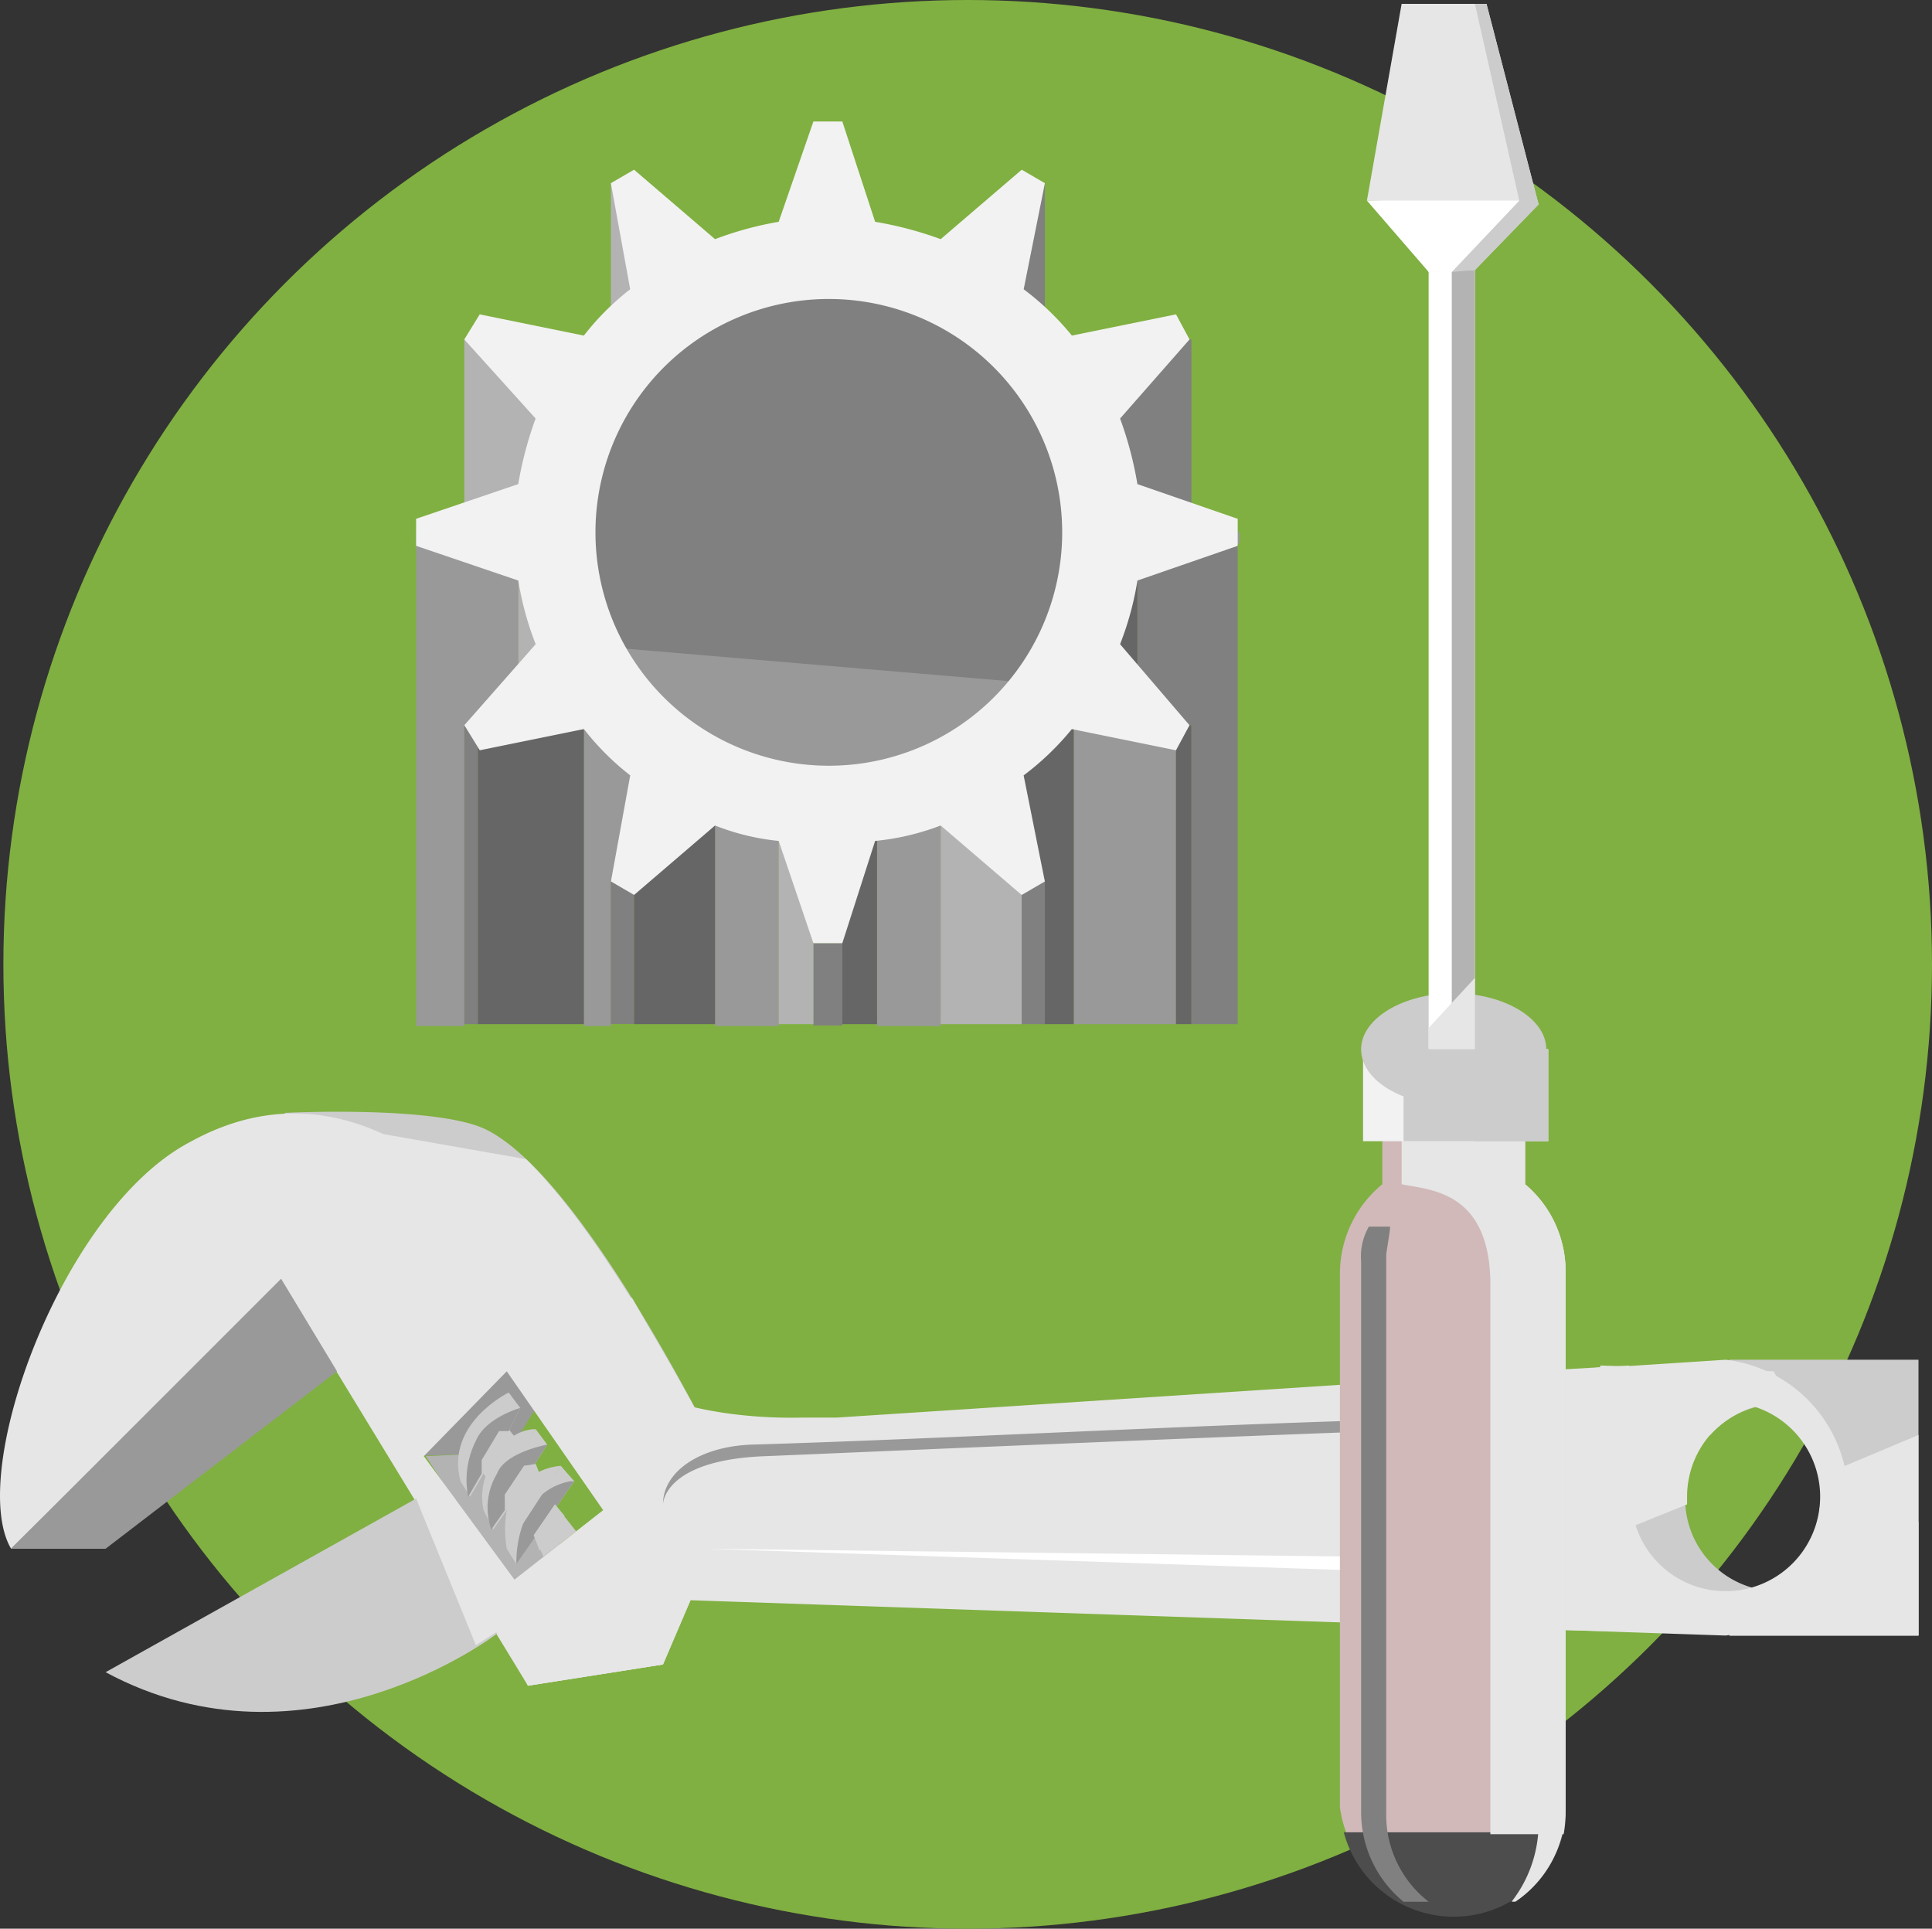 <svg xmlns="http://www.w3.org/2000/svg" width="308.75" height="308.21" viewBox="0 0 308.75 308.21"><rect x="0" y="0" width="308.75" height="308.21" fill="#333333" stroke="none"/><g transform="translate(-0.025)" style="isolation:isolate"><g transform="translate(0.025)"><circle cx="154.105" cy="154.105" r="154.105" transform="translate(0.54)" fill="#80b041"/><g transform="translate(66.497 29.28)"><rect width="7.705" height="1.788" transform="translate(123.9 55.786)" fill="#999"/><path d="M27.7,146.223h7.705V98.143h2.157v.616h6.472V75.027h4.007V98.759h6.472v47.464h4.315V123.108h3.7V114.17H75.473v32.054H85.643V116.635h5.548V132.97h4.623V116.635h5.548v29.588h10.171V114.17h4.623V98.451H132.8v47.464h16.335V98.143H142.97V91.979h-3.082V75.027h3.082V69.171h0L144.2,67.63,133.724,55.61l-5.548-6.164-3.7-4.623L101.054,17.7,73.931,24.172,48.042,66.089v1.233H27.7ZM125.711,88.28l2.466-2.774V88.28Z" transform="translate(-27.7 -11.536)" fill="#999"/><path d="M71.41,79.242H65.246V50.27h0l1.233-1.541L56,36.709V17.6H73.876V50.27h7.4v76.744h-7.4V79.242Z" transform="translate(50.024 7.365)" fill="gray"/><path d="M67.1,59.4Z" transform="translate(54.335 75.288)" fill="gray"/><path d="M53,9.5h3.7V47.1L53,42.787Z" transform="translate(43.778 -9.5)" fill="gray"/><path d="M55.866,36.274H53.4L55.866,33.5Z" transform="translate(44.611 40.47)" fill="gray"/><rect width="4.931" height="26.537" transform="translate(31.129)" fill="#b3b3b3"/><path d="M24.1,48.421V17.6H36.737V48.421Z" transform="translate(-16.395 7.365)" fill="#b3b3b3"/><path d="M26.257,37.6V85.372H24.1V37.6Z" transform="translate(-16.395 49.007)" fill="gray"/><rect width="3.699" height="23.085" transform="translate(31.129 111.264)" fill="gray"/><path d="M58.622,62.357V53.419H50.3V37.7H66.943V85.164H62.32V62.357Z" transform="translate(38.156 49.215)" fill="#666"/><rect width="4.623" height="13.161" transform="translate(63.491 121.435)" fill="gray"/><path d="M53,45.6h3.7V68.716H53Z" transform="translate(43.778 65.664)" fill="gray"/><path d="M61,85.064V37.6h2.466V85.372H61Z" transform="translate(60.435 49.007)" fill="#666"/><path d="M53.423,42.7h8.322V74.754H48.8V42.7Z" transform="translate(35.033 59.626)" fill="#b3b3b3"/><path d="M45.948,43.6V72.88H40.4V43.6Z" transform="translate(17.543 61.5)" fill="#b3b3b3"/><path d="M43.7,43.6h5.548V72.88H43.7V43.6Z" transform="translate(24.414 61.5)" fill="#666"/><path d="M32.9,42.7H45.845V74.754H32.9V42.7Z" transform="translate(1.928 59.626)" fill="#666"/><rect width="3.082" height="16.982" transform="translate(112.188 63.491)" fill="#666"/><path d="M31.272,37.8H41.752V84.956H24.8V37.8Z" transform="translate(-14.937 49.423)" fill="#666"/><rect width="4.007" height="23.701" transform="translate(16.335 63.491)" fill="#b3b3b3"/><path d="M36.4,58.4s4.931-29.28,6.164-28.355S63.214,20.8,65.68,20.8l27.739,2.466s17.876,9.863,18.493,11.712,6.781,29.9,6.781,30.821a52.7,52.7,0,0,1-.925,9.554c-.616,1.541-3.082,10.171-3.082,10.171L38.249,79.052Z" transform="translate(-9.586 -5.081)" fill="gray"/></g><path d="M111.533,125l12.945,11.1,3.7-2.157-3.39-16.952a43.765,43.765,0,0,0,7.705-7.4l16.643,3.39,2.157-4.007L140.2,96.025a49,49,0,0,0,2.774-10.171L159,80.306V75.991L142.97,70.443A58.251,58.251,0,0,0,140.2,59.964l11.1-12.637-2.157-4.007-16.643,3.39a43.767,43.767,0,0,0-7.705-7.4l3.39-16.952-3.7-2.157L111.533,31.3a58.252,58.252,0,0,0-10.479-2.774L95.814,12.5H91.191L85.643,28.527A54.86,54.86,0,0,0,75.473,31.3l-12.945-11.1-3.7,2.157,3.082,16.952a41.916,41.916,0,0,0-7.4,7.4l-16.643-3.39-2.466,4.007,11.4,12.637a58.251,58.251,0,0,0-2.774,10.479L27.7,75.991v4.315l16.335,5.548a49.005,49.005,0,0,0,2.774,10.171l-11.4,12.945,2.466,4.007,16.643-3.39a41.917,41.917,0,0,0,7.4,7.4l-3.082,16.952,3.7,2.157L75.473,125a37.91,37.91,0,0,0,10.171,2.466L91.191,143.8h4.623l5.24-16.335A40.068,40.068,0,0,0,111.533,125Zm-18.184-9.554a37.293,37.293,0,1,1,26.569-10.813,37.293,37.293,0,0,1-26.569,10.813Z" transform="translate(38.797 6.917)" fill="#f2f2f2"/><path d="M44.908,92.56,35.353,75.3,22.1,75.916,35.969,97.183Z" transform="translate(45.938 156.782)" fill="#b3b3b3"/><path d="M21.4,86.119,36.81,85.5l4.931-8.013L36.5,70.4Z" transform="translate(44.481 146.58)" fill="#999"/><path d="M95.8,116.767a12.637,12.637,0,0,0,8.938-4.623,23.424,23.424,0,0,0,5.24-9.863,28.664,28.664,0,0,0,.616-7.089,16.951,16.951,0,0,0-1.849-6.781,17.876,17.876,0,0,0-5.548-5.24,20.342,20.342,0,0,0-7.4-.925V76.7H126v44.074H95.8Z" transform="translate(180.588 140.588)" fill="#ccc"/><path d="M95.8,108.647a12.637,12.637,0,0,0,8.938-4.623,23.424,23.424,0,0,0,5.24-9.863,55.177,55.177,0,0,0,.616-7.089L126,80.6v32.054H95.8Z" transform="translate(180.588 148.708)" fill="#e6e6e6" style="mix-blend-mode:multiply;isolation:isolate"/><path d="M95.8,99.278a12.637,12.637,0,0,0,8.938-4.623,11.1,11.1,0,0,0,2.157-3.082L126,85.1v18.184H95.8Z" transform="translate(180.588 158.077)" fill="#e6e6e6" style="mix-blend-mode:multiply;isolation:isolate"/><path d="M58.751,146.929a9.863,9.863,0,0,0,3.39-3.7,47.157,47.157,0,0,0,8.322-3.39c4.931-2.466,9.554-6.164,10.171-12.02a13.869,13.869,0,0,0-2.157-8.63A40.376,40.376,0,0,0,70.155,108.4a133.765,133.765,0,0,0-15.1-10.787l-2.774-4.623a56.1,56.1,0,0,0-9.863-12.328A26.814,26.814,0,0,0,29.779,74.5,17.26,17.26,0,0,0,19.3,77.274l4.931-13.253s24.657-1.233,32.362,2.774c18.493,9.555,44.382,66.882,44.382,66.882l-10.171,3.7L84.64,152.169l-21.575,3.39Z" transform="translate(21.308 113.816)" fill="#ccc"/><path d="M79.937,116.471l-13.253,5.856a13.253,13.253,0,0,0-1.541-4.931L63.6,114.314a12.02,12.02,0,0,0-2.466-3.082,39.758,39.758,0,0,0-4.931-5.24l-4.623-5.24h-.308l-.616-.616-.925-1.541-1.849-2.774c-2.157-3.7-4.007-7.4-6.164-10.787a37.294,37.294,0,0,0-6.781-9.863A88.454,88.454,0,0,0,26,65l22.808,4.007C59.9,79.794,72.231,101.985,79.937,116.471Z" transform="translate(35.258 116.227)" fill="#e6e6e6" style="mix-blend-mode:multiply;isolation:isolate"/><path d="M32.2,102.368l2.774-1.541,7.089-3.39,3.39-1.849,2.774-1.849A43.766,43.766,0,0,0,56.24,84.8H67.952L57.781,108.532l-21.575,3.39Z" transform="translate(48.167 157.453)" fill="#e6e6e6" style="mix-blend-mode:multiply;isolation:isolate"/><path d="M32.2,102.368l2.774-1.541,7.089-3.39,3.39-1.849,2.774-1.849A43.766,43.766,0,0,0,56.24,84.8H67.952L57.781,108.532l-21.575,3.39Z" transform="translate(48.167 157.453)" fill="#e6e6e6" style="mix-blend-mode:multiply;isolation:isolate"/><path d="M61.646,110.243,51.475,96.99,29.9,71.1l27.739,7.4,13.253,23.424,1.233,8.63Z" transform="translate(43.378 128.928)" fill="#e6e6e6" style="mix-blend-mode:multiply;isolation:isolate"/><path d="M89.208,77.3l28.047.925L119.1,82.54h-.616a15.1,15.1,0,0,0-15.411,15.1,14.794,14.794,0,0,0,15.411,14.794h.616l-2.466,4.931-27.739.616Z" transform="translate(166.222 141.837)" fill="#ccc"/><path d="M88.9,104.839l14.486-5.856V97.75a15.1,15.1,0,0,1,15.1-15.1h.616l-2.157-4.623L88.9,77.1Z" transform="translate(166.222 141.421)" fill="#e6e6e6" style="mix-blend-mode:multiply;isolation:isolate"/><path d="M88.9,93.027,107.084,88.1a16.027,16.027,0,0,1,11.712-5.24h.925l-2.466-4.931L89.516,77Z" transform="translate(166.222 141.212)" fill="#e6e6e6" style="mix-blend-mode:multiply;isolation:isolate"/><path d="M104.984,141.5h5.24L281.9,147.358a22.191,22.191,0,0,0,0-44.074l-142.085,9.246h-5.548c-14.486.308-29.9-3.39-34.828-12.328C86.491,78.011,63.376,53.663,36.561,68.457,15.911,79.244.809,121.469,7.9,133.489L51.047,90.648,90.5,155.372C93.272,153.523,95.738,141.811,104.984,141.5Zm-2.466-14.178-14.178,11.1L73.855,118.695l13.253-13.561ZM281.9,140.27a15.1,15.1,0,1,1,15.1-15.1,15.1,15.1,0,0,1-15.1,15.1Z" transform="translate(-6.125 114.003)" fill="#e6e6e6"/><path d="M11.6,111.639,61.222,83.9l12.945,21.575S43.654,128.9,11.6,111.639Z" transform="translate(5.275 155.579)" fill="#ccc"/><path d="M30.26,92.578,31.8,95.043l2.157-3.7,1.849,3.082L33.959,97.2l1.541,3.082L37.657,97.2l1.541,3.082-1.541,3.082,1.541,2.466,9.246-13.253-2.157-2.466L44.13,93.194l-2.157-3.082,2.157-3.39-1.849-2.466-2.157,3.082-2.157-2.774,1.849-3.7L37.966,78.4S27.795,83.331,30.26,92.578Z" transform="translate(43.326 144.127)" fill="#ccc"/><path d="M24.9,79.648l3.082-5.24,1.541-.308,1.233,1.541L25.825,81.5Z" transform="translate(51.768 154.283)" fill="#ccc" style="mix-blend-mode:multiply;isolation:isolate"/><path d="M32.283,86.466a9.863,9.863,0,0,0-.925,6.781L39.68,80.3S34.749,79.993,32.283,86.466Z" transform="translate(45.926 148.082)" fill="#ccc"/><path d="M32.93,85.723c1.233-3.39,8.013-4.623,8.013-4.623l-2.157,3.39H37.245l-3.082,4.623v2.466l-2.157,3.082a10.479,10.479,0,0,1,.925-8.938Z" transform="translate(46.512 149.749)" fill="#999"/><path d="M31.809,84.44c1.541-3.7,7.089-5.24,7.089-5.24l-1.849,3.7H35.508l-2.774,4.623v2.157l-2.157,3.7a13.87,13.87,0,0,1,1.233-8.938Z" transform="translate(44.243 145.793)" fill="#999"/><path d="M26.2,80.831l3.082-4.623,1.849-.308.616,1.541L26.508,83.3Z" transform="translate(54.475 158.031)" fill="#ccc" style="mix-blend-mode:multiply;isolation:isolate"/><path d="M32.9,96.253a18.184,18.184,0,0,1,1.849-8.322A9.555,9.555,0,0,1,41.532,83h.616Z" transform="translate(49.622 153.705)" fill="#999"/><path d="M27.7,82.931,31.09,78l3.39,4.315-5.24,4.007Z" transform="translate(57.598 162.404)" fill="#ccc"/><path d="M27.7,82.931,31.09,78l1.541,1.849L28.625,85.4Z" transform="translate(57.598 162.404)" fill="#ccc" style="mix-blend-mode:multiply;isolation:isolate"/><path d="M32.581,89.289a17.877,17.877,0,0,0,0,6.164L41.211,82.2a9.863,9.863,0,0,0-8.63,7.089Z" transform="translate(48.402 152.039)" fill="#ccc"/><path d="M15.7,109.449H.6L43.749,66.3l8.938,14.794Z" transform="translate(1.173 138.043)" fill="#999"/><path d="M173.03,79.709c-32.054.308-85.991,3.39-118.353,4.315-8.322.308-14.178,4.315-14.178,9.554,0,0,0-7.089,16.335-7.705,8.013-.308,106.024-4.623,119.894-4.623a11.712,11.712,0,0,1,7.705,3.082S182.585,79.4,173.03,79.709Z" transform="translate(65.448 146.825)" fill="#999"/><path d="M181.494,84.2a11.712,11.712,0,0,1-11.4,8.63L42.8,91.289,171.94,95.6S181.186,95.6,181.494,84.2Z" transform="translate(70.237 156.204)" fill="#fff"/><path d="M21.6,77.7,34.545,98.966l-3.39,2.157Z" transform="translate(44.897 161.779)" fill="#e6e6e6" style="mix-blend-mode:multiply;isolation:isolate"/><path d="M93.245,70.8l-10.479.616L80.3,113.025l12.945.308Z" transform="translate(167.116 147.412)" fill="#e6e6e6" style="mix-blend-mode:multiply;isolation:isolate"/><path d="M105.188,74.054V64.5H82.381v9.554A18.493,18.493,0,0,0,75.6,88.232v85.374a18.184,18.184,0,0,0,36.061,0V88.232a18.184,18.184,0,0,0-6.472-14.178Z" transform="translate(138.53 115.186)" fill="#d1b9b9"/><path d="M75.8,101.2a18.184,18.184,0,0,0,35.136,0Z" transform="translate(138.946 191.599)" fill="#4d4d4d"/><path d="M92.978,177.921V89.465c-.308-14.486-9.863-14.486-14.178-15.41V65.733L98.525,64.5v9.554A18.184,18.184,0,0,1,105,88.232v85.374a20.341,20.341,0,0,1-.308,4.315Z" transform="translate(145.192 115.186)" fill="#e6e6e6" style="mix-blend-mode:multiply;isolation:isolate"/><path d="M96.727,88.849v87.84a20.342,20.342,0,0,1-4.315,12.02h.616a18.184,18.184,0,0,0,8.013-15.1V88.232a18.184,18.184,0,0,0-6.472-14.178V64.5H80.7v9.554C88.1,74.054,96.727,74.054,96.727,88.849Z" transform="translate(149.148 115.186)" fill="#e6e6e6" style="mix-blend-mode:multiply;isolation:isolate"/><path d="M81.346,69.8c0,.925-.616,4.007-.616,4.623V163.5a17.568,17.568,0,0,0,6.781,14.178H83.5A18.492,18.492,0,0,1,76.722,163.5V75.348A9.554,9.554,0,0,1,77.955,69.8Z" transform="translate(140.798 126.221)" fill="gray" style="mix-blend-mode:screen;isolation:isolate"/><rect width="29.588" height="14.702" transform="translate(217.828 167.666)" fill="#f2f2f2"/><rect width="23.116" height="14.702" transform="translate(224.301 167.666)" fill="#ccc" style="mix-blend-mode:multiply;isolation:isolate"/><rect width="11.712" height="14.702" transform="translate(235.704 167.666)" fill="#ccc" style="mix-blend-mode:multiply;isolation:isolate"/><path d="M106.288,66.638c0,4.931-6.472,8.938-14.794,8.938S76.7,71.569,76.7,66.638,83.481,57.7,91.494,57.7,106.288,61.707,106.288,66.638Z" transform="translate(140.82 101.028)" fill="#ccc"/><rect width="7.397" height="124.393" transform="translate(228.307 43.149)" fill="#fff"/><rect width="3.699" height="124.393" transform="translate(232.006 43.149)" fill="#b3b3b3" style="mix-blend-mode:multiply;isolation:isolate"/><path d="M78.264,43.041,72.1,32.254,78.264.2h7.4L95.832,32.254,85.661,42.733Z" transform="translate(150.043 0.416)" fill="#e6e6e6"/><path d="M98.331,32.254,70.9,31.637,76.448.2H90.009Z" transform="translate(147.545 0.416)" fill="#e6e6e6"/><path d="M75.3,43.041l10.787-11.4L79,.2h1.849l8.322,32.054L79,42.733Z" transform="translate(156.706 0.416)" fill="#ccc" style="mix-blend-mode:multiply;isolation:isolate"/><path d="M81.5,62.1H74.1v-3.39L81.5,50.7Z" transform="translate(154.207 105.562)" fill="#e6e6e6" style="mix-blend-mode:multiply;isolation:isolate"/><path d="M95.249,10.4H70.9l9.863,11.4h3.7Z" transform="translate(147.545 21.654)" fill="#fff"/></g></g></svg>